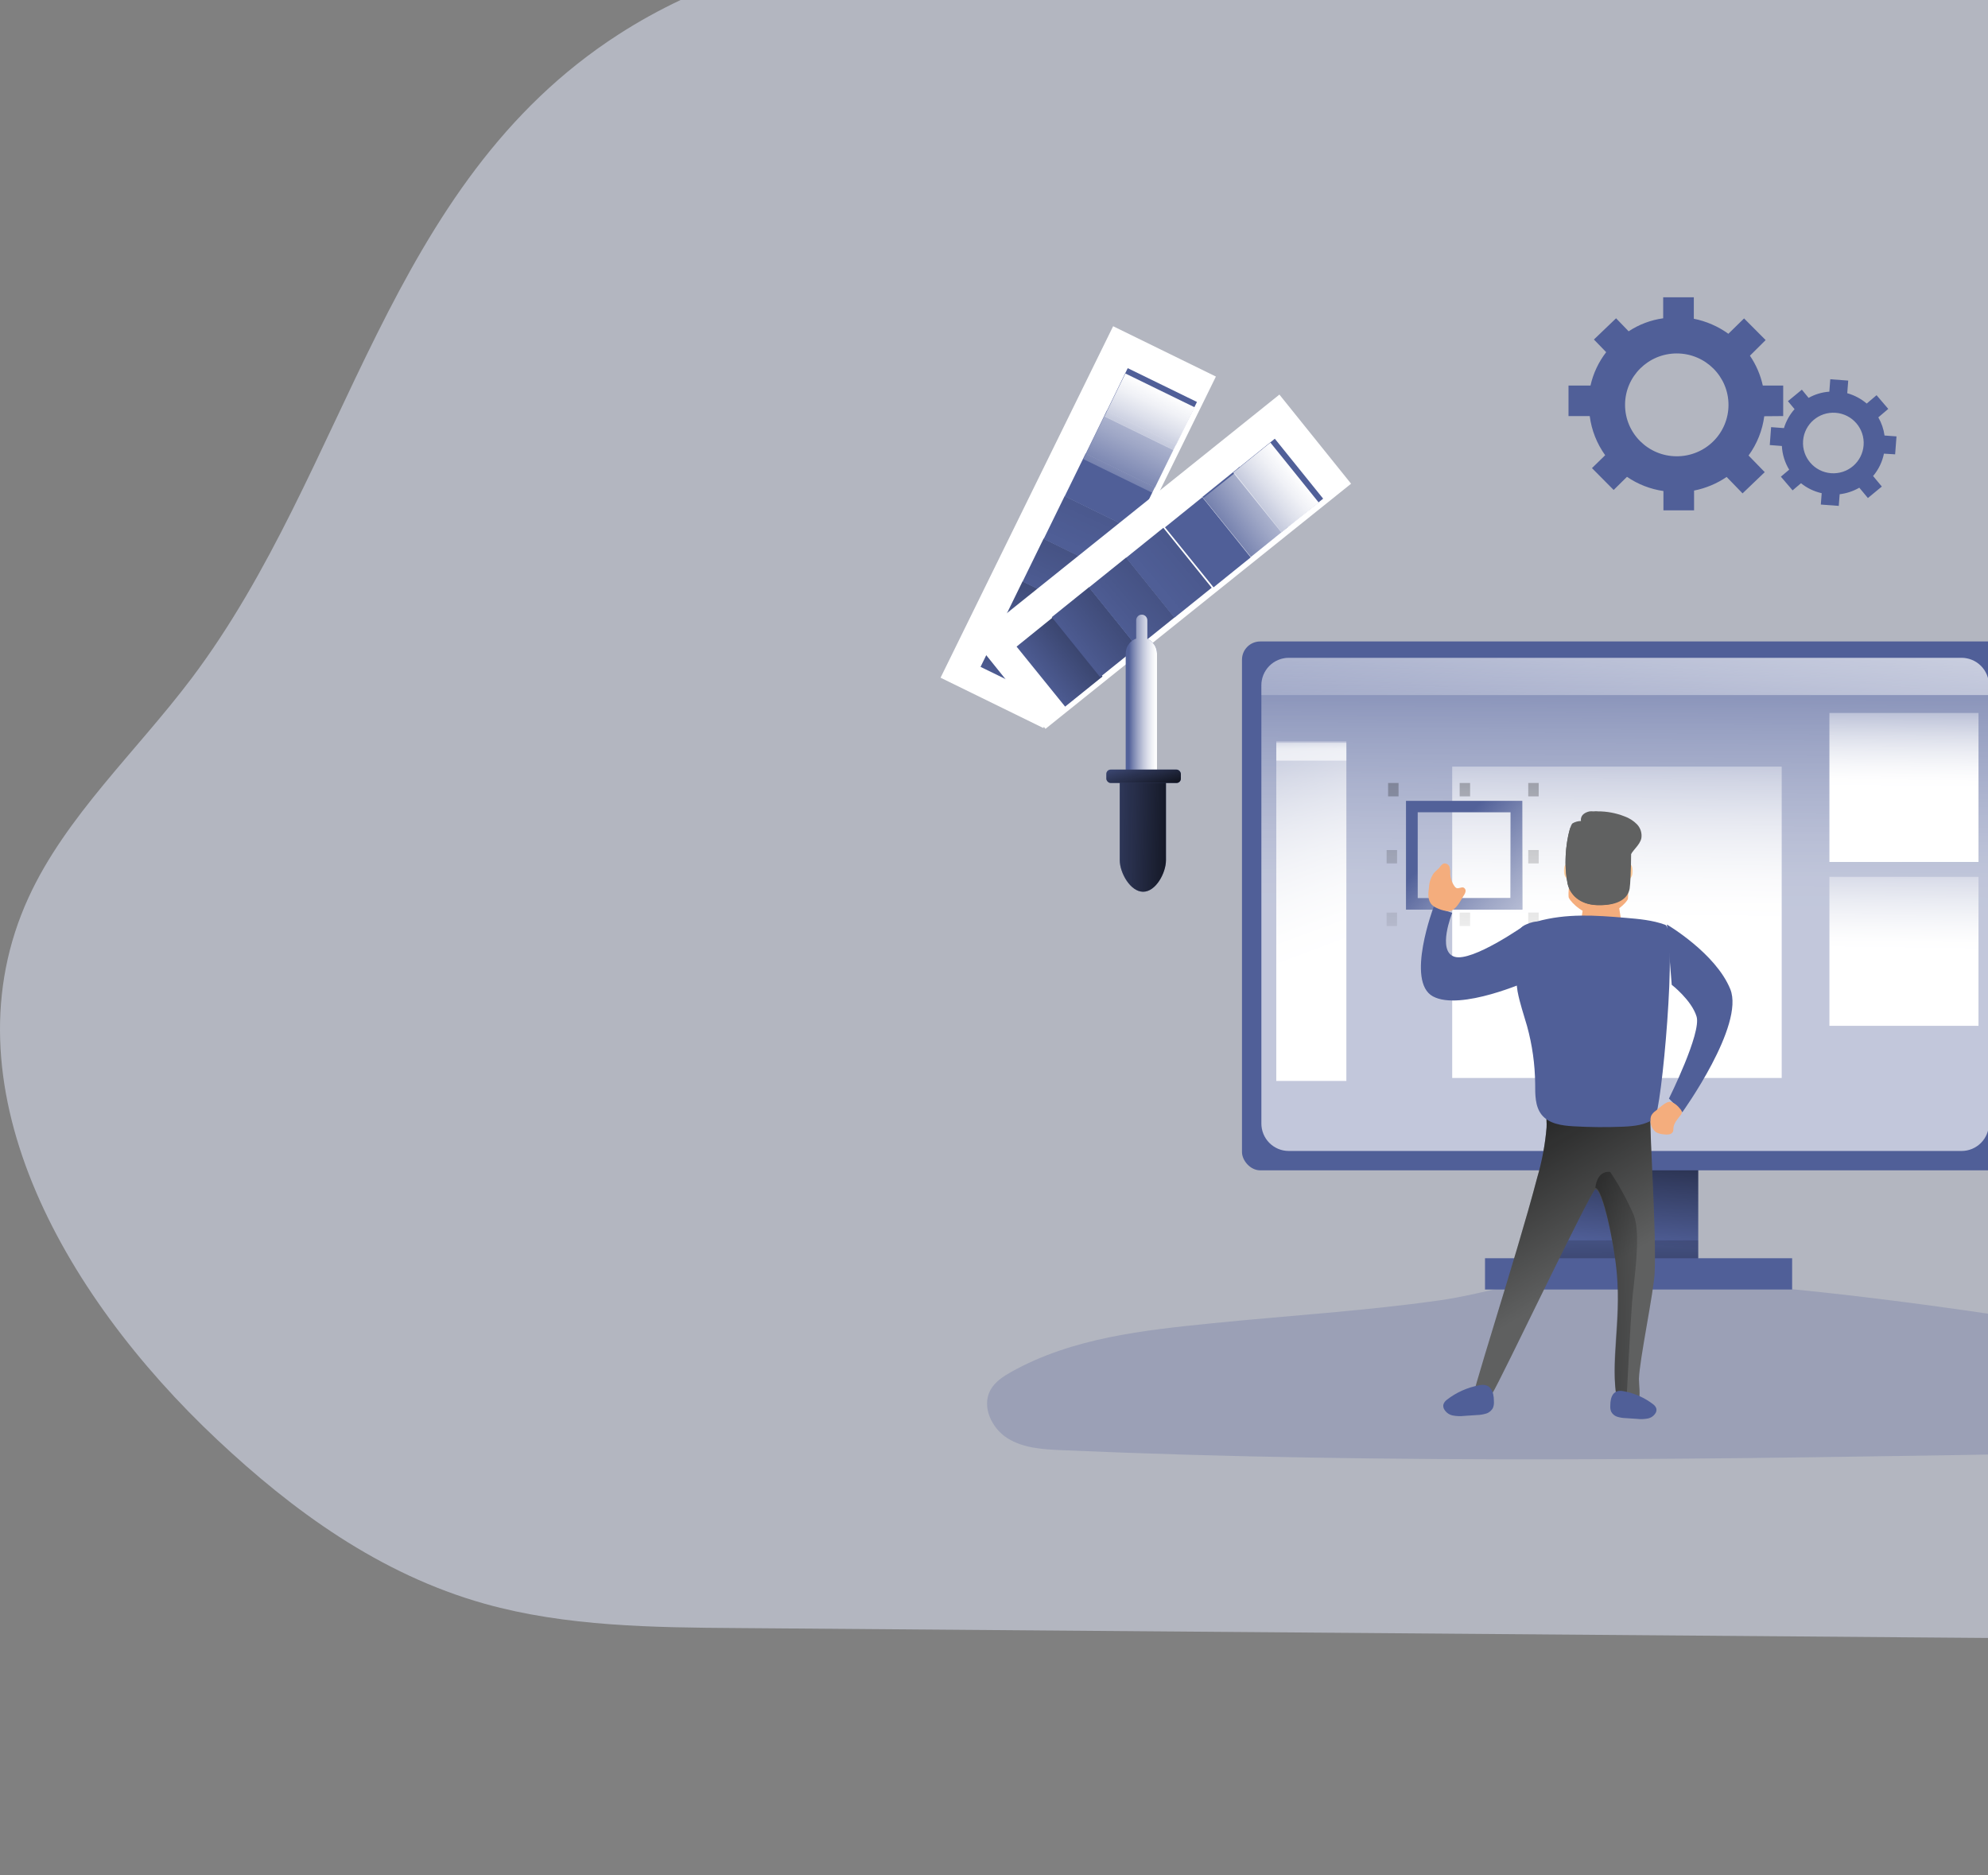 <svg width="1023" height="965" viewBox="0 0 1023 965" fill="none" xmlns="http://www.w3.org/2000/svg">
<rect x="0" y="0" width="1023" height="965" fill="#808080" stroke="none"/>
<path opacity="0.5" d="M318.337 17.682C198.401 95 179.815 241.204 98.587 349.063C70.311 386.595 33.774 420.184 14.712 461.82C-29.053 557.121 31.18 665.225 111.799 740.917C150.241 777.026 195.144 810.107 249.473 825.327C291.252 837.032 336.049 837.519 380.025 837.824L1150.47 843.92C1236.49 844.591 1332.07 842.173 1393.92 791.088C1436.54 755.914 1453.86 704.544 1468.55 655.512C1486.61 595.262 1502.97 529.831 1474.88 472.447C1442.79 406.793 1361.64 369.587 1311.23 312.934C1229.42 221.148 1231.3 82.321 1127.12 9.046C1078.48 -25.153 1014.31 -38.564 951.771 -45.27C833.874 -57.929 722.199 -34.033 606.42 -37.365C507.454 -40.21 400.438 -35.252 318.337 17.682Z" fill="#E7ECFF"/>
<path opacity="0.24" d="M624.077 680.936C588.466 684.517 551.763 688.454 520.426 705.969C516.232 708.318 511.973 711.089 509.659 715.318C505.015 723.824 510.286 735.036 518.466 740.156C526.645 745.276 536.737 745.859 546.363 746.28C717.764 753.749 889.423 750.817 1060.97 747.9C1110.79 747.058 1161.39 746.086 1209.13 731.617C1217.71 729.025 1227.15 725.136 1230.38 716.662C1234.6 705.58 1224.96 693.299 1213.71 689.848C1202.46 686.397 1190.46 688.973 1178.83 690.48C1138.43 695.713 1097.67 687.709 1057.45 681.309C978.707 668.801 897.008 658.626 817.253 656.73C790.063 656.098 766.842 665.528 740.23 669.255C701.807 674.666 662.709 677.048 624.077 680.936Z" fill="#505F98"/>
<path d="M484 348.75L572.803 167.88L625.692 193.779L536.89 374.649L484 348.75Z" fill="white"/>
<path d="M504.581 343.176L515.402 321.069L551.024 338.459L540.204 360.566L504.581 343.176Z" fill="#505F98"/>
<path d="M504.581 343.176L515.402 321.069L551.024 338.459L540.204 360.566L504.581 343.176Z" fill="url(#paint0_linear_108_1327)"/>
<path d="M515.403 321.241L526.224 299.135L561.846 316.524L551.026 338.631L515.403 321.241Z" fill="#505F98"/>
<path d="M515.403 321.241L526.224 299.135L561.846 316.524L551.026 338.631L515.403 321.241Z" fill="url(#paint1_linear_108_1327)"/>
<path d="M526.211 299.3L537.031 277.193L572.654 294.583L561.833 316.69L526.211 299.3Z" fill="#505F98"/>
<path d="M526.211 299.3L537.031 277.193L572.654 294.583L561.833 316.69L526.211 299.3Z" fill="url(#paint2_linear_108_1327)"/>
<path d="M537.049 277.382L547.869 255.275L583.491 272.665L572.671 294.772L537.049 277.382Z" fill="#505F98"/>
<path d="M537.049 277.382L547.869 255.275L583.491 272.665L572.671 294.772L537.049 277.382Z" fill="url(#paint3_linear_108_1327)"/>
<path d="M547.863 255.426L558.683 233.319L594.306 250.709L583.486 272.816L547.863 255.426Z" fill="#505F98"/>
<path d="M558.685 233.508L569.505 211.401L605.128 228.791L594.308 250.898L558.685 233.508Z" fill="#505F98"/>
<path d="M569.492 211.567L580.313 189.46L615.935 206.85L605.115 228.956L569.492 211.567Z" fill="#505F98"/>
<path d="M557.468 236.259L568.288 214.152L603.91 231.542L593.09 253.649L557.468 236.259Z" fill="url(#paint4_linear_108_1327)"/>
<path d="M568.297 214.31L579.117 192.203L614.739 209.593L603.919 231.7L568.297 214.31Z" fill="url(#paint5_linear_108_1327)"/>
<rect x="798.693" y="592.3" width="75.185" height="62.867" fill="#505F98"/>
<rect x="798.693" y="592.3" width="75.185" height="62.867" fill="url(#paint6_linear_108_1327)"/>
<rect x="639.115" y="330.1" width="397.409" height="272.167" rx="9.37" fill="#505F98"/>
<path opacity="0.65" d="M1023.48 352.669V578.164C1023.49 581.906 1022.02 585.499 1019.38 588.151C1016.74 590.803 1013.16 592.296 1009.42 592.3H663.148C659.41 592.291 655.83 590.797 653.193 588.146C650.557 585.495 649.08 581.905 649.089 578.164V352.669C649.08 348.929 650.557 345.338 653.193 342.687C655.83 340.036 659.41 338.542 663.148 338.533H1009.42C1013.16 338.538 1016.74 340.03 1019.38 342.682C1022.02 345.334 1023.49 348.927 1023.48 352.669Z" fill="url(#paint7_linear_108_1327)"/>
<rect x="764.168" y="647.5" width="158.043" height="16.1" fill="#505F98"/>
<rect x="798.693" y="638.3" width="75.185" height="9.2" fill="url(#paint8_linear_108_1327)"/>
<path fill-rule="evenodd" clip-rule="evenodd" d="M917.608 198.418V214.114L907.864 214.195C906.917 221.498 904.138 228.448 899.785 234.406L908.107 242.969L896.699 253.894L888.506 245.443C883.455 248.881 877.755 251.264 871.75 252.448V262.633H855.979V252.689C849.244 251.716 842.825 249.214 837.219 245.379L830.368 252.142L819.202 240.896L826.005 234.261C821.722 228.301 818.991 221.38 818.055 214.114H807.132V198.418H818.443C819.845 192.172 822.602 186.305 826.522 181.228L820.204 174.721L831.612 163.796L838.075 170.496C843.419 166.964 849.494 164.674 855.85 163.796V153H871.621V164.037C878.037 165.308 884.1 167.945 889.395 171.765L897.474 163.861L908.575 175.01L900.496 183.043C903.664 187.705 905.912 192.922 907.121 198.418H917.608ZM836.233 208.315C836.215 222.928 848.116 234.79 862.814 234.807C869.876 234.829 876.657 232.053 881.656 227.094C886.656 222.135 889.464 215.401 889.46 208.379C889.478 193.765 877.577 181.904 862.879 181.886C848.181 181.869 836.251 193.701 836.233 208.315Z" fill="#505F98"/>
<path fill-rule="evenodd" clip-rule="evenodd" d="M975.915 224.572L975.211 233.803L969.452 233.452C968.588 237.698 966.668 241.658 963.868 244.968L968.364 250.383L961.196 256.292L956.78 250.974C953.672 252.766 950.233 253.912 946.669 254.344L946.205 260.333L936.974 259.647L937.422 253.801C933.523 252.931 929.877 251.176 926.766 248.674L922.447 252.347L916.415 245.303L920.687 241.694C918.442 238.005 917.15 233.817 916.927 229.507L910.703 229.028L911.391 219.812L917.999 220.307C919.09 216.699 920.951 213.369 923.455 210.548L920.047 206.443L927.214 200.533L930.686 204.75C933.961 202.906 937.607 201.815 941.357 201.556L941.837 195.167L951.069 195.853L950.573 202.354C954.258 203.381 957.676 205.196 960.588 207.673L965.66 203.376L971.675 210.42L966.556 214.781C968.217 217.66 969.303 220.833 969.756 224.124L975.915 224.572ZM927.847 226.786C927.192 235.367 933.626 242.856 942.221 243.515C946.357 243.84 950.452 242.506 953.599 239.808C956.746 237.11 958.686 233.27 958.988 229.14C959.634 220.558 953.192 213.077 944.596 212.427C936 211.777 928.503 218.205 927.847 226.786Z" fill="#505F98"/>
<path d="M1023.48 352.727V357.7H649.089V352.727C649.08 348.971 650.557 345.366 653.194 342.704C655.83 340.042 659.411 338.542 663.149 338.533H1009.42C1013.16 338.538 1016.74 340.036 1019.38 342.699C1022.02 345.362 1023.49 348.97 1023.48 352.727Z" fill="url(#paint9_linear_108_1327)"/>
<rect x="656.761" y="382.233" width="36.058" height="174.033" fill="url(#paint10_linear_108_1327)"/>
<rect x="747.29" y="394.5" width="169.551" height="160.233" fill="url(#paint11_linear_108_1327)"/>
<rect x="786.417" y="469.633" width="5.37" height="6.9" fill="url(#paint12_linear_108_1327)"/>
<rect x="786.417" y="437.433" width="5.37" height="6.9" fill="url(#paint13_linear_108_1327)"/>
<rect x="713.534" y="469.633" width="5.37" height="6.9" fill="url(#paint14_linear_108_1327)"/>
<rect x="713.534" y="437.433" width="5.37" height="6.9" fill="url(#paint15_linear_108_1327)"/>
<rect x="786.417" y="402.933" width="5.37" height="6.9" fill="url(#paint16_linear_108_1327)"/>
<rect x="714.301" y="402.933" width="5.37" height="6.9" fill="url(#paint17_linear_108_1327)"/>
<rect x="751.126" y="402.933" width="5.37" height="6.9" fill="url(#paint18_linear_108_1327)"/>
<rect x="751.126" y="469.633" width="5.37" height="6.9" fill="url(#paint19_linear_108_1327)"/>
<path fill-rule="evenodd" clip-rule="evenodd" d="M723.507 468.1H783.349V412.133H723.507V468.1ZM777.321 462.183H729.535V418.003H777.321V462.183Z" fill="#505F98"/>
<path fill-rule="evenodd" clip-rule="evenodd" d="M723.507 468.1H783.349V412.133H723.507V468.1ZM777.321 462.183H729.535V418.003H777.321V462.183Z" fill="url(#paint20_linear_108_1327)"/>
<rect x="941.391" y="366.9" width="76.72" height="76.667" fill="url(#paint21_linear_108_1327)"/>
<rect x="941.391" y="451.233" width="76.72" height="76.667" fill="url(#paint22_linear_108_1327)"/>
<rect opacity="0.65" x="656.761" y="381.467" width="36.058" height="9.967" fill="url(#paint23_linear_108_1327)"/>
<path d="M501.1 329.2L658.365 203.058L695.251 248.924L537.986 375.066L501.1 329.2Z" fill="white"/>
<path d="M523.121 332.749L542.34 317.247L567.32 348.133L548.101 363.635L523.121 332.749Z" fill="#505F98"/>
<path d="M523.121 332.749L542.34 317.247L567.32 348.133L548.101 363.635L523.121 332.749Z" fill="url(#paint24_linear_108_1327)"/>
<path d="M541.228 317.595L560.42 302.163L585.286 333.006L566.095 348.438L541.228 317.595Z" fill="#505F98"/>
<path d="M541.228 317.595L560.42 302.163L585.286 333.006L566.095 348.438L541.228 317.595Z" fill="url(#paint25_linear_108_1327)"/>
<path d="M560.352 302.317L579.543 286.885L604.41 317.728L585.219 333.16L560.352 302.317Z" fill="#505F98"/>
<path d="M560.352 302.317L579.543 286.885L604.41 317.728L585.219 333.16L560.352 302.317Z" fill="url(#paint26_linear_108_1327)"/>
<path d="M579.463 287.049L598.654 271.617L623.521 302.46L604.33 317.892L579.463 287.049Z" fill="#505F98"/>
<path d="M579.463 287.049L598.654 271.617L623.521 302.46L604.33 317.892L579.463 287.049Z" fill="url(#paint27_linear_108_1327)"/>
<path d="M599.489 271.365L618.707 255.863L643.687 286.75L624.468 302.252L599.489 271.365Z" fill="#505F98"/>
<path d="M618.717 255.726L637.935 240.224L662.915 271.111L643.697 286.613L618.717 255.726Z" fill="#505F98"/>
<path d="M636.816 241.206L656.007 225.774L680.874 256.617L661.682 272.049L636.816 241.206Z" fill="#505F98"/>
<path d="M659.83 274.301L643.654 287.167L619.168 256.333L635.344 243.467L659.83 274.301Z" fill="url(#paint28_linear_108_1327)"/>
<path d="M634.549 243.196L653.74 227.765L678.607 258.608L659.415 274.04L634.549 243.196Z" fill="url(#paint29_linear_108_1327)"/>
<path d="M595.385 336.348V430.533H579.274V336.348C579.274 332.868 581.435 329.77 584.655 328.635V319.232C584.655 317.613 585.939 316.3 587.524 316.3C589.109 316.3 590.394 317.613 590.394 319.232V328.794C593.399 330.05 595.368 333.031 595.385 336.348Z" fill="#505F98"/>
<path d="M595.385 336.348V430.533H579.274V336.348C579.274 332.868 581.435 329.77 584.655 328.635V319.232C584.655 317.613 585.939 316.3 587.524 316.3C589.109 316.3 590.394 317.613 590.394 319.232V328.794C593.399 330.05 595.368 333.031 595.385 336.348Z" fill="url(#paint30_linear_108_1327)"/>
<rect x="569.3" y="396.033" width="38.36" height="6.9" rx="2.245" fill="#505F98"/>
<path d="M588.241 458.9C581.669 458.9 576.205 449.075 576.205 442.52V399.1H599.988V442.52C599.988 449.075 594.798 458.9 588.241 458.9Z" fill="#505F98"/>
<rect x="569.3" y="396.033" width="38.36" height="6.9" rx="2.245" fill="url(#paint31_linear_108_1327)"/>
<path d="M588.241 458.9C581.669 458.9 576.205 449.214 576.205 442.752V402.933H599.988V442.752C599.988 449.214 594.798 458.9 588.241 458.9Z" fill="url(#paint32_linear_108_1327)"/>
<path d="M741.645 504.9C741.129 502.167 740.803 498.299 741.795 498.033C743.886 497.445 741.645 504.9 741.645 504.9Z" fill="#28353D"/>
<path d="M851.477 654.788C851.105 664.445 843.62 699.931 843.377 709.603C843.377 712.822 844.236 717.763 843.199 720.869C841.061 727.451 833.479 726.55 832.491 722.671L832.118 720.74C828.603 701.943 834.257 680.619 832.118 656.076C830.838 641.093 824.877 612.205 820.972 612.012C818.915 612.012 771.951 711.019 767.868 717.119C765.86 720.193 760.206 719.71 757.468 722.188C754.73 724.667 780.278 647.128 790.986 606.154C793.483 597.697 795.112 589.01 795.846 580.227C796.138 575.157 794.501 573.452 799.183 571.955C802.423 570.925 806.911 571.215 810.378 570.973C814.152 570.683 849.258 570.619 849.258 573.097C848.918 586.552 852.385 632.483 851.477 654.788Z" fill="#606161"/>
<path d="M851.477 654.788C851.105 664.445 843.62 699.931 843.377 709.603C843.377 712.822 844.236 717.763 843.199 720.869C841.061 727.451 833.479 726.55 832.491 722.671L832.118 720.74C828.603 701.943 834.257 680.619 832.118 656.076C830.838 641.093 824.877 612.205 820.972 612.012C818.915 612.012 771.951 711.019 767.868 717.119C765.86 720.193 760.206 719.71 757.468 722.188C754.73 724.667 780.278 647.128 790.986 606.154C793.483 597.697 795.112 589.01 795.846 580.227C796.138 575.157 794.501 573.452 799.183 571.955C802.423 570.925 806.911 571.215 810.378 570.973C814.152 570.683 849.258 570.619 849.258 573.097C848.918 586.552 852.385 632.483 851.477 654.788Z" fill="url(#paint33_linear_108_1327)"/>
<path d="M810.021 449.047C809.726 445.991 808.283 444.333 806.872 444.333C805.462 444.333 804.592 445.959 804.888 449.047C804.955 451.327 806.675 453.224 808.955 453.533C810.382 453.533 810.333 452.103 810.021 449.047Z" fill="#FFCD9C"/>
<path d="M834.856 449.055C835.048 445.994 836.456 444.333 837.912 444.333C839.368 444.333 840.312 445.962 840.088 449.055C840.068 451.366 838.347 453.293 836.088 453.533C834.648 453.533 834.632 452.117 834.856 449.055Z" fill="#FFCD9C"/>
<path d="M837.712 462.482C837.513 464.096 830.679 471.167 822.9 471.167C815.122 471.167 808.701 464.709 807.344 462.126C805.987 459.544 811.448 426.321 814.609 423.544C817.77 420.768 830.579 422.592 831.655 424.061C834.237 427.532 838.556 456.04 837.712 462.482Z" fill="#F4AD7D"/>
<path d="M834.497 437.416C833.439 437.923 829.287 427.345 828.416 425.569C827.546 423.793 827.686 421.969 828.743 421.462C829.8 420.954 831.355 422.001 832.226 423.761C833.097 425.521 835.539 436.924 834.497 437.416Z" fill="#FFCD9C"/>
<path d="M811.213 436.657C810.116 436.284 813.02 425.304 813.653 423.406C814.287 421.508 815.708 420.26 816.743 420.633C817.777 421.006 818.21 422.855 817.577 424.768C816.943 426.682 812.248 437.03 811.213 436.657Z" fill="#FFCD9C"/>
<path d="M815.565 461.2H832.25L834.751 477.01C825.661 481.904 820.362 481.364 813.269 475.93L815.565 461.2Z" fill="#F4AD7D"/>
<path d="M822.476 464.366C822.476 464.075 823.17 463.83 824.01 463.83C824.85 463.83 825.544 464.075 825.544 464.366C825.544 464.658 824.869 464.704 824.01 464.704C823.151 464.704 822.476 464.673 822.476 464.366Z" fill="#F4AD7D"/>
<path d="M838.601 457.219C839.233 453.452 840.263 426.476 837.737 422.906C835.21 419.335 820.085 417.026 817.792 417.583C812.656 418.827 813.553 422.496 813.553 422.496C812.027 422.519 810.532 422.931 809.215 423.692C807.453 424.871 803.747 441.872 806.706 454.73C808.035 460.511 813.271 465.54 822.313 465.785C833.449 466.08 837.837 461.887 838.601 457.219Z" fill="#606161"/>
<path d="M817.854 418.851C819.05 417.844 820.598 417.368 822.147 417.532C826.849 417.506 831.513 418.374 835.897 420.089C838.328 420.94 840.535 422.338 842.352 424.176C844.182 426.066 845.025 428.714 844.628 431.326C843.821 435.169 839.786 437.547 838.463 441.244C837.398 444.208 838.156 447.074 838.189 450.055C838.21 452.464 838.037 454.872 837.672 457.253C836.93 461.895 832.685 466.064 821.792 465.787C813.013 465.543 807.929 460.543 806.638 454.794C804.89 445.252 805.349 435.432 807.978 426.098C812.709 427.197 817.55 427.744 822.405 427.727C827.553 427.77 832.687 427.168 837.688 425.935C838.544 430.919 838.527 440.902 838.253 448.361" fill="#606161"/>
<path d="M790.922 474.198C788.29 474.418 785.753 475.295 783.543 476.748C779.757 479.731 779.47 485.296 779.534 490.14C779.404 496.851 779.869 503.56 780.923 510.188C782.057 516.267 784.118 522.105 785.811 528.055C788.48 537.737 789.881 547.728 789.98 557.774C789.98 563.291 789.884 569.354 793.318 573.668C797.072 578.351 803.716 579.265 809.69 579.602C818.172 580.099 826.685 580.163 835.166 579.811C840.853 579.554 846.906 578.993 851.411 575.496C855.004 572.706 863.422 478.288 856.889 475.898C850.356 473.508 843.328 472.899 836.396 472.321C820.855 471.006 806.224 469.964 790.922 474.198Z" fill="#505F98"/>
<path d="M839.85 669.956C839.017 680.662 837.03 719.567 837.03 719.567L831.966 719.391C828.489 700.699 834.081 679.494 831.966 655.089C830.7 640.19 824.803 611.464 820.941 611.272C822.095 601.67 828.585 603.11 828.585 603.11C833.305 610.159 837.376 617.62 840.748 625.403C844.61 635.517 840.7 659.202 839.85 669.956Z" fill="url(#paint34_linear_108_1327)"/>
<path d="M744.51 720.352C743.719 720.936 743.119 721.736 742.784 722.653C742.604 723.407 742.677 724.197 742.991 724.907C743.886 726.716 745.58 728.015 747.579 728.422C749.555 728.798 751.577 728.867 753.574 728.627L759.969 728.201C761.596 728.163 763.21 727.903 764.765 727.429C766.321 726.947 767.606 725.852 768.314 724.402C768.69 723.335 768.837 722.203 768.745 721.077C768.745 715.859 766.891 711.619 761.104 712.896C755.042 714.02 749.348 716.578 744.51 720.352Z" fill="#505F98"/>
<path d="M850.723 722.682C851.449 723.215 852 723.944 852.308 724.778C852.472 725.456 852.407 726.169 852.124 726.809C851.309 728.448 849.753 729.621 847.92 729.978C846.113 730.327 844.26 730.393 842.432 730.173L836.626 729.783C835.149 729.751 833.684 729.522 832.272 729.1C830.848 728.663 829.676 727.668 829.036 726.354C828.692 725.389 828.556 724.366 828.635 723.348C828.635 718.635 830.303 714.752 835.625 715.954C841.142 716.974 846.323 719.283 850.723 722.682Z" fill="#505F98"/>
<path d="M857.767 475.767C857.767 475.767 882.849 490.459 890.382 509.031C897.914 527.604 865.711 572.367 865.711 572.367L858.819 565.324C858.819 565.324 875.628 531.548 873.03 523.101C870.431 514.653 860.25 506.78 860.25 506.78L857.767 475.767Z" fill="#505F98"/>
<path d="M786.417 504.792C786.417 504.792 751.543 520.417 737.371 512.749C723.199 505.082 737.789 466.567 737.789 466.567L747.28 469.788C747.28 469.788 739.35 489.425 748.422 492.34C757.495 495.256 784.68 476.103 784.68 476.103L786.417 504.792Z" fill="#505F98"/>
<path d="M852.075 571.582C851.072 572.234 850.259 573.109 849.71 574.128C849.38 574.993 849.262 575.915 849.363 576.828C849.302 579.044 850.309 581.168 852.108 582.615C853.372 583.292 854.788 583.683 856.243 583.757C857.135 583.903 858.047 583.903 858.939 583.757C859.848 583.595 860.608 583.014 860.957 582.214C861.076 581.707 861.126 581.189 861.105 580.671C861.221 578.124 863.14 576.041 864.728 573.958C865.111 573.556 865.359 573.056 865.439 572.523C865.43 571.933 865.208 571.362 864.81 570.903C863.735 569.452 861.072 566.783 858.939 567.014C856.805 567.246 853.729 570.316 852.075 571.582Z" fill="#F4AD7D"/>
<path d="M753.266 460.767C753.72 460.135 754.03 459.42 754.176 458.668C754.292 457.89 753.88 457.127 753.148 456.762C751.986 456.329 750.605 457.467 749.459 456.986C749.072 456.78 748.747 456.482 748.516 456.121C747.163 454.258 746.387 452.071 746.276 449.81C746.341 448.604 746.228 447.396 745.939 446.221C745.598 445.012 744.384 444.218 743.075 444.347C741.997 444.587 741.391 445.629 740.717 446.462C740.043 447.295 738.695 448.288 737.819 449.329C736.324 451.469 735.468 453.955 735.343 456.522C734.872 459.725 734.568 463.394 736.927 465.701C738.746 467.479 744.288 469.577 746.831 468.632C749.644 467.575 751.851 463.073 753.266 460.767Z" fill="#F4AD7D"/>
<defs>
<linearGradient id="paint0_linear_108_1327" x1="599.792" y1="394.627" x2="649.437" y2="296.06" gradientUnits="userSpaceOnUse">
<stop stop-color="#010101" stop-opacity="0.01"/>
<stop offset="0.95" stop-color="#010101"/>
</linearGradient>
<linearGradient id="paint1_linear_108_1327" x1="642.082" y1="391.713" x2="713.27" y2="252.494" gradientUnits="userSpaceOnUse">
<stop stop-color="#010101" stop-opacity="0.01"/>
<stop offset="0.95" stop-color="#010101"/>
</linearGradient>
<linearGradient id="paint2_linear_108_1327" x1="734.069" y1="398.404" x2="839.373" y2="160.627" gradientUnits="userSpaceOnUse">
<stop stop-color="#010101" stop-opacity="0.01"/>
<stop offset="0.95" stop-color="#010101"/>
</linearGradient>
<linearGradient id="paint3_linear_108_1327" x1="832.075" y1="411.047" x2="989.188" y2="68.037" gradientUnits="userSpaceOnUse">
<stop stop-color="#010101" stop-opacity="0.01"/>
<stop offset="0.36" stop-color="#010101" stop-opacity="0.36"/>
<stop offset="0.95" stop-color="#010101"/>
</linearGradient>
<linearGradient id="paint4_linear_108_1327" x1="718.107" y1="330.533" x2="807.93" y2="145.309" gradientUnits="userSpaceOnUse">
<stop stop-color="white" stop-opacity="0.01"/>
<stop offset="0.07" stop-color="white" stop-opacity="0.22"/>
<stop offset="0.16" stop-color="white" stop-opacity="0.45"/>
<stop offset="0.25" stop-color="white" stop-opacity="0.65"/>
<stop offset="0.33" stop-color="white" stop-opacity="0.8"/>
<stop offset="0.4" stop-color="white" stop-opacity="0.91"/>
<stop offset="0.46" stop-color="white" stop-opacity="0.98"/>
<stop offset="0.51" stop-color="white"/>
</linearGradient>
<linearGradient id="paint5_linear_108_1327" x1="658.249" y1="289.807" x2="707.466" y2="185.625" gradientUnits="userSpaceOnUse">
<stop stop-color="white" stop-opacity="0.01"/>
<stop offset="0.07" stop-color="white" stop-opacity="0.22"/>
<stop offset="0.16" stop-color="white" stop-opacity="0.45"/>
<stop offset="0.25" stop-color="white" stop-opacity="0.65"/>
<stop offset="0.33" stop-color="white" stop-opacity="0.8"/>
<stop offset="0.4" stop-color="white" stop-opacity="0.91"/>
<stop offset="0.46" stop-color="white" stop-opacity="0.98"/>
<stop offset="0.51" stop-color="white"/>
</linearGradient>
<linearGradient id="paint6_linear_108_1327" x1="892.329" y1="644.68" x2="900.319" y2="547.515" gradientUnits="userSpaceOnUse">
<stop stop-color="#010101" stop-opacity="0.01"/>
<stop offset="0.95" stop-color="#010101"/>
</linearGradient>
<linearGradient id="paint7_linear_108_1327" x1="584.349" y1="289.863" x2="582.268" y2="634.521" gradientUnits="userSpaceOnUse">
<stop stop-color="white" stop-opacity="0.01"/>
<stop offset="0.07" stop-color="white" stop-opacity="0.22"/>
<stop offset="0.16" stop-color="white" stop-opacity="0.45"/>
<stop offset="0.25" stop-color="white" stop-opacity="0.65"/>
<stop offset="0.33" stop-color="white" stop-opacity="0.8"/>
<stop offset="0.4" stop-color="white" stop-opacity="0.91"/>
<stop offset="0.46" stop-color="white" stop-opacity="0.98"/>
<stop offset="0.51" stop-color="white"/>
</linearGradient>
<linearGradient id="paint8_linear_108_1327" x1="389.881" y1="625.323" x2="389.958" y2="734.368" gradientUnits="userSpaceOnUse">
<stop stop-color="#010101" stop-opacity="0.01"/>
<stop offset="0.95" stop-color="#010101"/>
</linearGradient>
<linearGradient id="paint9_linear_108_1327" x1="1273.4" y1="430.508" x2="1299.61" y2="118.389" gradientUnits="userSpaceOnUse">
<stop stop-color="white" stop-opacity="0.01"/>
<stop offset="0.07" stop-color="white" stop-opacity="0.22"/>
<stop offset="0.16" stop-color="white" stop-opacity="0.45"/>
<stop offset="0.25" stop-color="white" stop-opacity="0.65"/>
<stop offset="0.33" stop-color="white" stop-opacity="0.8"/>
<stop offset="0.4" stop-color="white" stop-opacity="0.91"/>
<stop offset="0.46" stop-color="white" stop-opacity="0.98"/>
<stop offset="0.51" stop-color="white"/>
</linearGradient>
<linearGradient id="paint10_linear_108_1327" x1="639.456" y1="346.1" x2="745.262" y2="628.442" gradientUnits="userSpaceOnUse">
<stop stop-color="white" stop-opacity="0.01"/>
<stop offset="0.07" stop-color="white" stop-opacity="0.22"/>
<stop offset="0.16" stop-color="white" stop-opacity="0.45"/>
<stop offset="0.25" stop-color="white" stop-opacity="0.65"/>
<stop offset="0.33" stop-color="white" stop-opacity="0.8"/>
<stop offset="0.4" stop-color="white" stop-opacity="0.91"/>
<stop offset="0.46" stop-color="white" stop-opacity="0.98"/>
<stop offset="0.51" stop-color="white"/>
</linearGradient>
<linearGradient id="paint11_linear_108_1327" x1="718.83" y1="363.826" x2="716.28" y2="580.569" gradientUnits="userSpaceOnUse">
<stop stop-color="white" stop-opacity="0.01"/>
<stop offset="0.07" stop-color="white" stop-opacity="0.22"/>
<stop offset="0.16" stop-color="white" stop-opacity="0.45"/>
<stop offset="0.25" stop-color="white" stop-opacity="0.65"/>
<stop offset="0.33" stop-color="white" stop-opacity="0.8"/>
<stop offset="0.4" stop-color="white" stop-opacity="0.91"/>
<stop offset="0.46" stop-color="white" stop-opacity="0.98"/>
<stop offset="0.51" stop-color="white"/>
</linearGradient>
<linearGradient id="paint12_linear_108_1327" x1="960.969" y1="510.807" x2="975.68" y2="67.735" gradientUnits="userSpaceOnUse">
<stop stop-color="#010101" stop-opacity="0.01"/>
<stop offset="0.95" stop-color="#010101"/>
</linearGradient>
<linearGradient id="paint13_linear_108_1327" x1="960.316" y1="511.068" x2="975.027" y2="67.996" gradientUnits="userSpaceOnUse">
<stop stop-color="#010101" stop-opacity="0.01"/>
<stop offset="0.95" stop-color="#010101"/>
</linearGradient>
<linearGradient id="paint14_linear_108_1327" x1="888.112" y1="509.005" x2="902.845" y2="65.934" gradientUnits="userSpaceOnUse">
<stop stop-color="#010101" stop-opacity="0.01"/>
<stop offset="0.95" stop-color="#010101"/>
</linearGradient>
<linearGradient id="paint15_linear_108_1327" x1="887.459" y1="509.266" x2="902.192" y2="66.195" gradientUnits="userSpaceOnUse">
<stop stop-color="#010101" stop-opacity="0.01"/>
<stop offset="0.95" stop-color="#010101"/>
</linearGradient>
<linearGradient id="paint16_linear_108_1327" x1="959.597" y1="512.218" x2="974.329" y2="69.147" gradientUnits="userSpaceOnUse">
<stop stop-color="#010101" stop-opacity="0.01"/>
<stop offset="0.95" stop-color="#010101"/>
</linearGradient>
<linearGradient id="paint17_linear_108_1327" x1="887.507" y1="510.448" x2="902.217" y2="67.376" gradientUnits="userSpaceOnUse">
<stop stop-color="#010101" stop-opacity="0.01"/>
<stop offset="0.95" stop-color="#010101"/>
</linearGradient>
<linearGradient id="paint18_linear_108_1327" x1="924.299" y1="511.337" x2="939.032" y2="68.283" gradientUnits="userSpaceOnUse">
<stop stop-color="#010101" stop-opacity="0.01"/>
<stop offset="0.95" stop-color="#010101"/>
</linearGradient>
<linearGradient id="paint19_linear_108_1327" x1="925.692" y1="509.38" x2="940.424" y2="66.309" gradientUnits="userSpaceOnUse">
<stop stop-color="#010101" stop-opacity="0.01"/>
<stop offset="0.95" stop-color="#010101"/>
</linearGradient>
<linearGradient id="paint20_linear_108_1327" x1="661.132" y1="520.54" x2="839.177" y2="686.672" gradientUnits="userSpaceOnUse">
<stop stop-color="white" stop-opacity="0.01"/>
<stop offset="0.07" stop-color="white" stop-opacity="0.22"/>
<stop offset="0.16" stop-color="white" stop-opacity="0.45"/>
<stop offset="0.25" stop-color="white" stop-opacity="0.65"/>
<stop offset="0.33" stop-color="white" stop-opacity="0.8"/>
<stop offset="0.4" stop-color="white" stop-opacity="0.91"/>
<stop offset="0.46" stop-color="white" stop-opacity="0.98"/>
<stop offset="0.51" stop-color="white"/>
</linearGradient>
<linearGradient id="paint21_linear_108_1327" x1="928.597" y1="352.229" x2="927.228" y2="455.853" gradientUnits="userSpaceOnUse">
<stop stop-color="white" stop-opacity="0.01"/>
<stop offset="0.07" stop-color="white" stop-opacity="0.22"/>
<stop offset="0.16" stop-color="white" stop-opacity="0.45"/>
<stop offset="0.25" stop-color="white" stop-opacity="0.65"/>
<stop offset="0.33" stop-color="white" stop-opacity="0.8"/>
<stop offset="0.4" stop-color="white" stop-opacity="0.91"/>
<stop offset="0.46" stop-color="white" stop-opacity="0.98"/>
<stop offset="0.51" stop-color="white"/>
</linearGradient>
<linearGradient id="paint22_linear_108_1327" x1="928.597" y1="436.562" x2="927.228" y2="540.186" gradientUnits="userSpaceOnUse">
<stop stop-color="white" stop-opacity="0.01"/>
<stop offset="0.07" stop-color="white" stop-opacity="0.22"/>
<stop offset="0.16" stop-color="white" stop-opacity="0.45"/>
<stop offset="0.25" stop-color="white" stop-opacity="0.65"/>
<stop offset="0.33" stop-color="white" stop-opacity="0.8"/>
<stop offset="0.4" stop-color="white" stop-opacity="0.91"/>
<stop offset="0.46" stop-color="white" stop-opacity="0.98"/>
<stop offset="0.51" stop-color="white"/>
</linearGradient>
<linearGradient id="paint23_linear_108_1327" x1="649.652" y1="379.382" x2="649.639" y2="393.336" gradientUnits="userSpaceOnUse">
<stop stop-color="white" stop-opacity="0.01"/>
<stop offset="0.07" stop-color="white" stop-opacity="0.22"/>
<stop offset="0.16" stop-color="white" stop-opacity="0.45"/>
<stop offset="0.25" stop-color="white" stop-opacity="0.65"/>
<stop offset="0.33" stop-color="white" stop-opacity="0.8"/>
<stop offset="0.4" stop-color="white" stop-opacity="0.91"/>
<stop offset="0.46" stop-color="white" stop-opacity="0.98"/>
<stop offset="0.51" stop-color="white"/>
</linearGradient>
<linearGradient id="paint24_linear_108_1327" x1="587.782" y1="419.84" x2="674.746" y2="351.287" gradientUnits="userSpaceOnUse">
<stop stop-color="#010101" stop-opacity="0.01"/>
<stop offset="0.95" stop-color="#010101"/>
</linearGradient>
<linearGradient id="paint25_linear_108_1327" x1="625.992" y1="435.124" x2="749.637" y2="339.198" gradientUnits="userSpaceOnUse">
<stop stop-color="#010101" stop-opacity="0.01"/>
<stop offset="0.95" stop-color="#010101"/>
</linearGradient>
<linearGradient id="paint26_linear_108_1327" x1="706.449" y1="480.176" x2="902.842" y2="309.421" gradientUnits="userSpaceOnUse">
<stop stop-color="#010101" stop-opacity="0.01"/>
<stop offset="0.95" stop-color="#010101"/>
</linearGradient>
<linearGradient id="paint27_linear_108_1327" x1="789.831" y1="533.163" x2="1077.85" y2="289.045" gradientUnits="userSpaceOnUse">
<stop stop-color="#010101" stop-opacity="0.01"/>
<stop offset="0.36" stop-color="#010101" stop-opacity="0.36"/>
<stop offset="0.95" stop-color="#010101"/>
</linearGradient>
<linearGradient id="paint28_linear_108_1327" x1="673.496" y1="351.376" x2="813.75" y2="250.614" gradientUnits="userSpaceOnUse">
<stop stop-color="white" stop-opacity="0.01"/>
<stop offset="0.07" stop-color="white" stop-opacity="0.22"/>
<stop offset="0.16" stop-color="white" stop-opacity="0.45"/>
<stop offset="0.25" stop-color="white" stop-opacity="0.65"/>
<stop offset="0.33" stop-color="white" stop-opacity="0.8"/>
<stop offset="0.4" stop-color="white" stop-opacity="0.91"/>
<stop offset="0.46" stop-color="white" stop-opacity="0.98"/>
<stop offset="0.51" stop-color="white"/>
</linearGradient>
<linearGradient id="paint29_linear_108_1327" x1="683.933" y1="349.663" x2="772.758" y2="276.171" gradientUnits="userSpaceOnUse">
<stop stop-color="white" stop-opacity="0.01"/>
<stop offset="0.07" stop-color="white" stop-opacity="0.22"/>
<stop offset="0.16" stop-color="white" stop-opacity="0.45"/>
<stop offset="0.25" stop-color="white" stop-opacity="0.65"/>
<stop offset="0.33" stop-color="white" stop-opacity="0.8"/>
<stop offset="0.4" stop-color="white" stop-opacity="0.91"/>
<stop offset="0.46" stop-color="white" stop-opacity="0.98"/>
<stop offset="0.51" stop-color="white"/>
</linearGradient>
<linearGradient id="paint30_linear_108_1327" x1="580.883" y1="477.104" x2="610.158" y2="477.121" gradientUnits="userSpaceOnUse">
<stop stop-color="white" stop-opacity="0.01"/>
<stop offset="0.07" stop-color="white" stop-opacity="0.22"/>
<stop offset="0.16" stop-color="white" stop-opacity="0.45"/>
<stop offset="0.25" stop-color="white" stop-opacity="0.65"/>
<stop offset="0.33" stop-color="white" stop-opacity="0.8"/>
<stop offset="0.4" stop-color="white" stop-opacity="0.91"/>
<stop offset="0.46" stop-color="white" stop-opacity="0.98"/>
<stop offset="0.51" stop-color="white"/>
</linearGradient>
<linearGradient id="paint31_linear_108_1327" x1="524.692" y1="402.32" x2="533.625" y2="432.015" gradientUnits="userSpaceOnUse">
<stop stop-color="#010101" stop-opacity="0.01"/>
<stop offset="0.95" stop-color="#010101"/>
</linearGradient>
<linearGradient id="paint32_linear_108_1327" x1="543.704" y1="516.348" x2="621.063" y2="517.915" gradientUnits="userSpaceOnUse">
<stop stop-color="#010101" stop-opacity="0.01"/>
<stop offset="0.95" stop-color="#010101"/>
</linearGradient>
<linearGradient id="paint33_linear_108_1327" x1="852.496" y1="637.159" x2="778.824" y2="510.828" gradientUnits="userSpaceOnUse">
<stop stop-color="#010101" stop-opacity="0.01"/>
<stop offset="0.95" stop-color="#010101"/>
</linearGradient>
<linearGradient id="paint34_linear_108_1327" x1="853.279" y1="283.25" x2="720.733" y2="286.984" gradientUnits="userSpaceOnUse">
<stop stop-color="#010101" stop-opacity="0.01"/>
<stop offset="0.95" stop-color="#010101"/>
</linearGradient>
</defs>
</svg>
